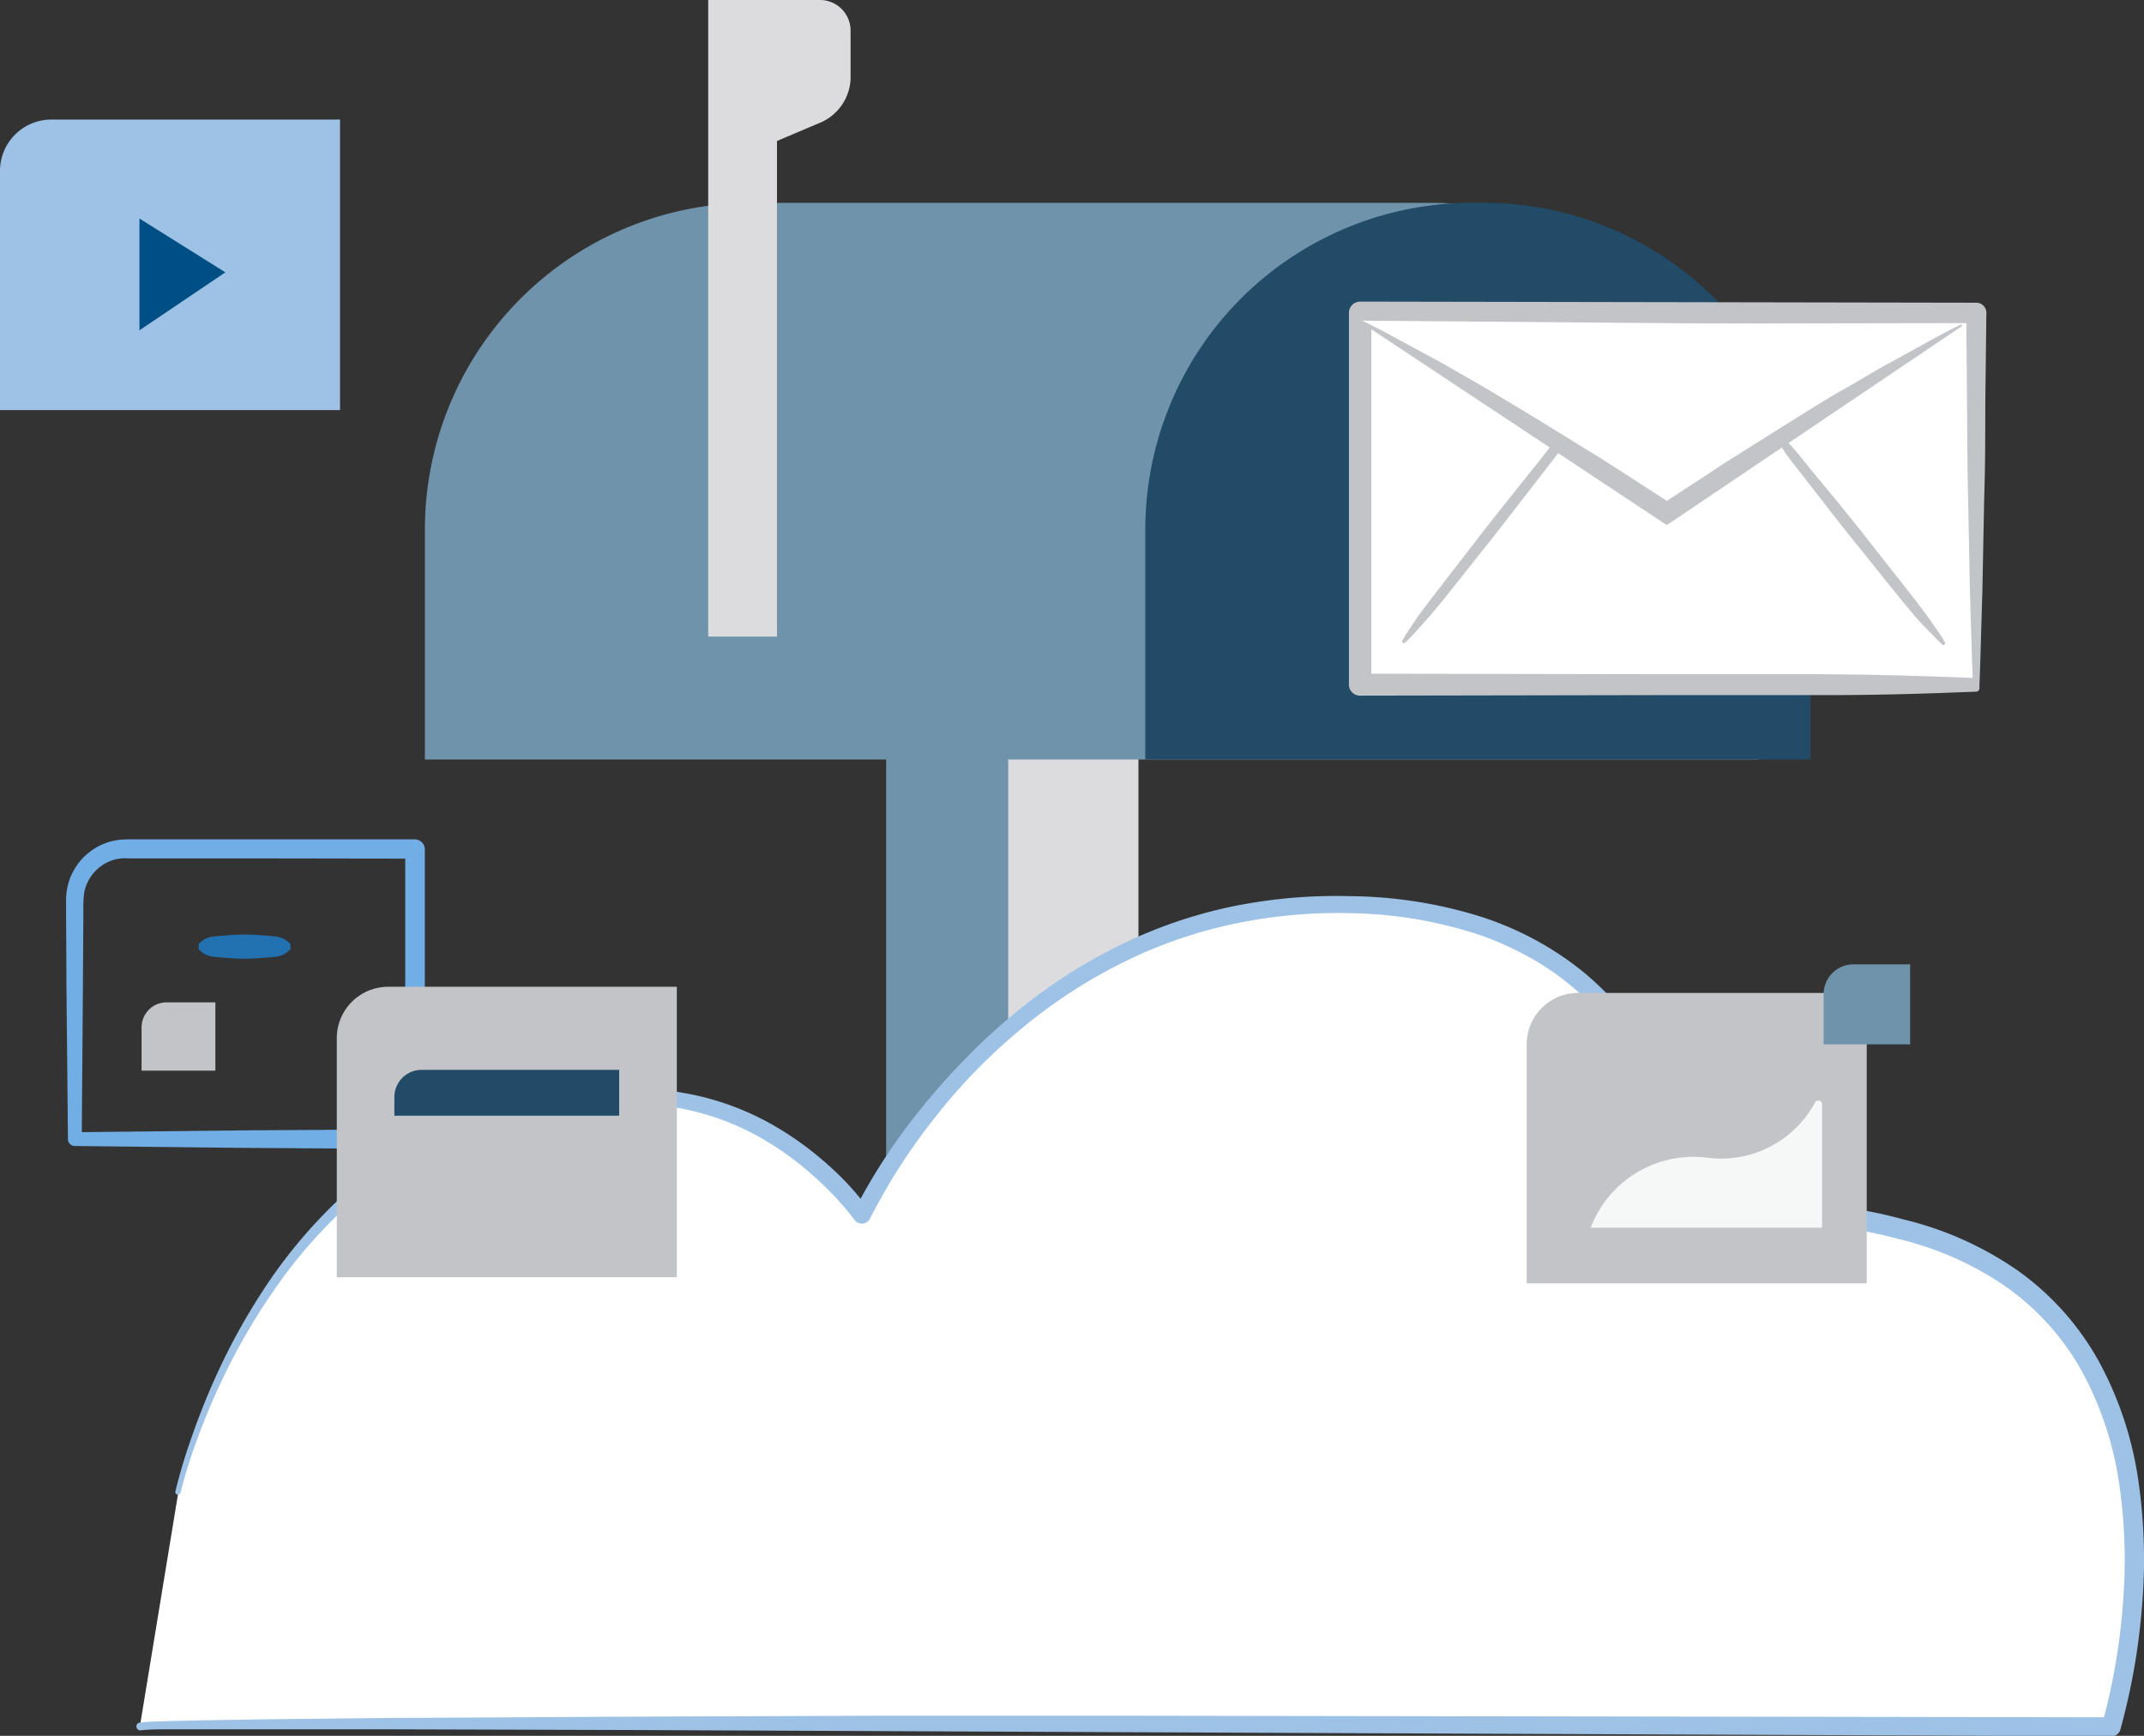 <svg viewBox="0 0 272.58 220.66" xmlns="http://www.w3.org/2000/svg"><rect x="0" y="0" width="272.58" height="220.66" fill="#333333" stroke="none"/><path d="m120.95 95.62h23.79v69.25h-23.79z" fill="#dcdcde"/><path d="m239.19 79.29a41.54 41.54 0 0 0 -41.42-41.42h-86.77a41.54 41.54 0 0 0 -41.38 41.42v29.34h58.64v68.37h15.52v-68.37h95.41z" fill="#7093ac" transform="translate(-15.6 -12.08)"/><path d="m33.38 231.56c2.83-1 250.66 0 250.66 0s15.91-52.16-26.34-63.13c-12.66-3.29-20-2-23.74-.45a2.38 2.38 0 0 1 -3.36-1.79c-.9-10.42-6.86-39.14-45-39.14-42 0-60.39 39.49-60.39 39.49s-9.37-13.64-25.94-15c-49-3.93-61 50.24-61 50.24" fill="#fff" transform="translate(-15.6 -12.08)"/><path d="m33.28 231.07c1.45-.18 2.67-.15 4-.21l3.92-.09 7.84-.13 15.67-.17 31.29-.17 31.33-.12h31.33l125.34.2-1.13.84a80.78 80.78 0 0 0 2.61-15 67.26 67.26 0 0 0 -.41-15.2 42.74 42.74 0 0 0 -4.6-14.28 32.41 32.41 0 0 0 -9.83-11.08 40.43 40.43 0 0 0 -13.64-6.07 54.15 54.15 0 0 0 -15-1.9 23.06 23.06 0 0 0 -7.19 1.3l-.48.19a4.25 4.25 0 0 1 -.59.18 3.88 3.88 0 0 1 -1.47 0 3.68 3.68 0 0 1 -2.44-1.55 3.23 3.23 0 0 1 -.53-1.46l-.1-1c-.07-.63-.14-1.24-.23-1.87a46.62 46.62 0 0 0 -4.41-14.38 36.41 36.41 0 0 0 -9.22-11.71 34.69 34.69 0 0 0 -6.25-4.13 38.2 38.2 0 0 0 -7-2.84 55 55 0 0 0 -15-2.26 63.44 63.44 0 0 0 -15.09 1.47 58.48 58.48 0 0 0 -14.3 5.14 65.56 65.56 0 0 0 -12.68 8.45 72.29 72.29 0 0 0 -10.61 11 76 76 0 0 0 -8.21 12.78 1.14 1.14 0 0 1 -1.53.51 1.18 1.18 0 0 1 -.42-.35 38.65 38.65 0 0 0 -4.75-5.16 39.14 39.14 0 0 0 -5.64-4.35 33 33 0 0 0 -13.23-4.92c-.59-.06-1.18-.14-1.76-.18l-1.87-.16c-1.2 0-2.39-.1-3.59-.08a55.2 55.2 0 0 0 -7.19.51 48.32 48.32 0 0 0 -13.78 4 50.58 50.58 0 0 0 -12 7.93 62.47 62.47 0 0 0 -9.63 10.81 80.2 80.2 0 0 0 -7.28 12.59q-1.54 3.3-2.8 6.73a68.5 68.5 0 0 0 -2.18 6.95.33.33 0 0 1 -.65-.16 69.1 69.1 0 0 1 2.1-7q1.21-3.48 2.7-6.85a81.27 81.27 0 0 1 7.14-12.9 63.73 63.73 0 0 1 9.69-11.16 52.07 52.07 0 0 1 12.27-8.31 50 50 0 0 1 14.2-4.37 57 57 0 0 1 7.42-.62h3.74l1.84.14c.64 0 1.26.11 1.89.17a35 35 0 0 1 14.12 5 41.33 41.33 0 0 1 6 4.51 35.56 35.56 0 0 1 5.1 5.61l-1.94.16a75.18 75.18 0 0 1 8.63-13.17q2.46-3.06 5.21-5.87a73.22 73.22 0 0 1 5.72-5.38 67.63 67.63 0 0 1 13-8.77 60.63 60.63 0 0 1 14.79-5.39 65.7 65.7 0 0 1 15.7-1.47 57.3 57.3 0 0 1 15.6 2.29 40.1 40.1 0 0 1 14.07 7.34 38.83 38.83 0 0 1 9.89 12.37 49.1 49.1 0 0 1 4.72 15.13c.1.65.18 1.32.25 2l.1.94a.7.7 0 0 0 .13.34 1.15 1.15 0 0 0 .75.45 1.42 1.42 0 0 0 .46 0 1.58 1.58 0 0 0 .33-.1l.42-.16a25.29 25.29 0 0 1 8-1.5 55.48 55.48 0 0 1 15.69 2 43 43 0 0 1 14.51 6.5 34.93 34.93 0 0 1 10.55 12 45.2 45.2 0 0 1 4.83 15.11 69.66 69.66 0 0 1 .39 15.75 82.92 82.92 0 0 1 -2.74 15.5 1.15 1.15 0 0 1 -1.11.84l-125.33-.52-62.73-.28-31.33-.09h-15.66-7.83-3.91c-1.27 0-2.68 0-3.82.13h-.06a.5.5 0 0 1 -.11-.97z" fill="#9ec2e6" transform="translate(-15.6 -12.08)"/><path d="m204.36 37.86h-1.73a41.54 41.54 0 0 0 -41.42 41.42v29.34h84.57v-29.33a41.54 41.54 0 0 0 -41.42-41.43z" fill="#224b68" transform="translate(-15.6 -12.08)"/><path d="m251.26 87.05h-78.35v-46.29-.97h78.35z" fill="#fff"/><path d="m266.86 100c-6.53.27-13.06.46-19.59.44h-19.59l-39.18.07a1.4 1.4 0 0 1 -1.4-1.4v-47.26a1.43 1.43 0 0 1 1.42-1.43l78.35.14a1.28 1.28 0 0 1 1.27 1.28l-.14 11.85c0 3.94 0 7.88-.14 11.82l-.23 11.82c-.13 3.94-.21 7.88-.37 11.82v.45a.43.43 0 0 1 -.4.4zm-.46-1.74c-.14-3.65-.23-7.3-.35-10.94l-.23-11.82c-.1-3.94-.1-7.88-.14-11.82l-.1-11.82 1.29 1.29-78.35.14 1.43-1.43v47.26l-1.4-1.4 39.18.07h19.59c6.33.03 12.68.21 19.08.47z" fill="#c3c4c7" transform="translate(-15.6 -12.08)"/><path d="m172.91 40.76 39 25.69 37.43-25.06" fill="#fff"/><path d="m188.58 52.73 2.62 1.32 2.58 1.39 5.15 2.79 5.07 2.91c1.69 1 3.35 2 5 3 3.36 2 6.63 4.08 10 6.12l4.91 3.16c1.63 1.06 3.28 2.1 4.89 3.18h-2.57l4.71-3.09c1.57-1 3.13-2.08 4.72-3.07l4.76-3c1.58-1 3.19-2 4.8-3s3.2-2 4.83-2.9 3.24-1.91 4.88-2.83l4.94-2.71c1.64-.93 3.31-1.81 5-2.66a.13.13 0 0 1 .13.22l-37.35 25.18a.26.26 0 0 1 -.28 0l-38.93-25.8a.13.13 0 0 1 .13-.22z" fill="#c3c4c7" transform="translate(-15.6 -12.08)"/><path d="m214.5 68.33a8.84 8.84 0 0 1 -.71 1.22c-.51.73-1.31 1.71-2.24 2.92l-3.19 4.12c-1.17 1.5-2.4 3.12-3.67 4.7-2.54 3.17-5 6.37-7 8.73-1 1.17-1.85 2.1-2.45 2.75s-1 1-1 1a.22.22 0 0 1 -.34-.27s.25-.45.73-1.2 1.18-1.81 2.09-3c1.83-2.43 4.34-5.63 6.82-8.85 1.23-1.61 2.51-3.19 3.69-4.69l3.24-4.07c1-1.19 1.72-2.2 2.31-2.87a8.84 8.84 0 0 1 1-1 .45.45 0 0 1 .72.51z" fill="#c3c4c7" transform="translate(-15.6 -12.08)"/><path d="m242.66 68.12a9 9 0 0 1 1 1c.59.67 1.37 1.68 2.34 2.87l3.32 4.01c1.2 1.49 2.5 3.07 3.75 4.69 2.52 3.22 5.07 6.41 6.93 8.85.92 1.23 1.63 2.29 2.13 3s.74 1.21.74 1.21a.22.22 0 0 1 -.34.27s-.38-.35-1-1-1.53-1.5-2.53-2.67c-2-2.36-4.51-5.56-7.08-8.73-1.29-1.58-2.55-3.2-3.73-4.7l-3.19-4.12c-.94-1.21-1.75-2.2-2.27-2.92a9 9 0 0 1 -.73-1.22.44.44 0 0 1 .66-.54z" fill="#c3c4c7" transform="translate(-15.6 -12.08)"/><path d="m15.6 64.21v-30.4a6.53 6.53 0 0 1 6.53-6.53h36.7v36.93z" fill="#9ec2e6" transform="translate(-15.6 -12.08)"/><path d="m17.73 27.78 10.92 6.84-10.92 7.37z" fill="#004f84"/><path d="m24.24 156.88-.19-19.34-.05-9.66v-1.21a8.44 8.44 0 0 1 .09-1.35 7.61 7.61 0 0 1 .94-2.69 7.72 7.72 0 0 1 4.33-3.49 8.62 8.62 0 0 1 1.39-.3 12.39 12.39 0 0 1 1.34-.06h2.42 4.83 9.67 19.34a1.28 1.28 0 0 1 1.26 1.22v36.92a1.23 1.23 0 0 1 -1.23 1.22l-21.66-.14-21.61-.24a.87.87 0 0 1 -.87-.88zm1.76-.88 20.74-.23 21.61-.13-1.23 1.23v-36.92l1.28 1.28-19.4-.03h-9.67-4.83-2.42a10.06 10.06 0 0 0 -1.07 0 6.33 6.33 0 0 0 -1 .2 5.39 5.39 0 0 0 -3.72 4.25 15.38 15.38 0 0 0 -.09 2.26l-.06 9.67z" fill="#72aee6" transform="translate(-15.6 -12.08)"/><path d="m58.42 174.45v-30.4a6.53 6.53 0 0 1 6.53-6.53h36.7v36.92h-43.23z" fill="#c3c4c7" transform="translate(-15.6 -12.08)"/><path d="m53.6 136h25.12a0 0 0 0 1 0 0v5.83a0 0 0 0 1 0 0h-28.58a0 0 0 0 1 0 0v-2.38a3.46 3.46 0 0 1 3.46-3.45z" fill="#224b68"/><path d="m21.21 127.42h6.17a0 0 0 0 1 0 0v8.68a0 0 0 0 1 0 0h-9.38a0 0 0 0 1 0 0v-5.5a3.18 3.18 0 0 1 3.21-3.18z" fill="#c3c4c7"/><g transform="translate(-15.6 -12.08)"><path d="m40.86 132.09a2.49 2.49 0 0 1 .5-.45 3 3 0 0 1 1.33-.51c1.1-.09 2.56-.25 4-.25s2.93.15 4 .25a3 3 0 0 1 1.33.51 2.49 2.49 0 0 1 .5.45v.65a2.49 2.49 0 0 1 -.5.45 3 3 0 0 1 -1.33.51c-1.1.09-2.56.25-4 .25s-2.93-.15-4-.25a3 3 0 0 1 -1.33-.51 2.49 2.49 0 0 1 -.5-.45z" fill="#2271b1"/><path d="m209.7 175.23v-30.4a6.53 6.53 0 0 1 6.53-6.53h36.7v36.92h-43.23z" fill="#c3c4c7"/><path d="m246.35 152.23a13.54 13.54 0 0 1 -13.81 7 14 14 0 0 0 -14.71 8.92h29.42v-15.69a.48.48 0 0 0 -.9-.23z" fill="#f6f7f7"/><path d="m251.24 134.67a3.79 3.79 0 0 0 -3.79 3.79v6.38h11v-10.17h-7.16z" fill="#7093ac"/><path d="m119.85 12.08h-14.21v80.92h8.74v-63l5.78-2.45a6.36 6.36 0 0 0 3.58-5.4v-6.15a3.89 3.89 0 0 0 -3.89-3.92z" fill="#dcdcde"/></g></svg>
